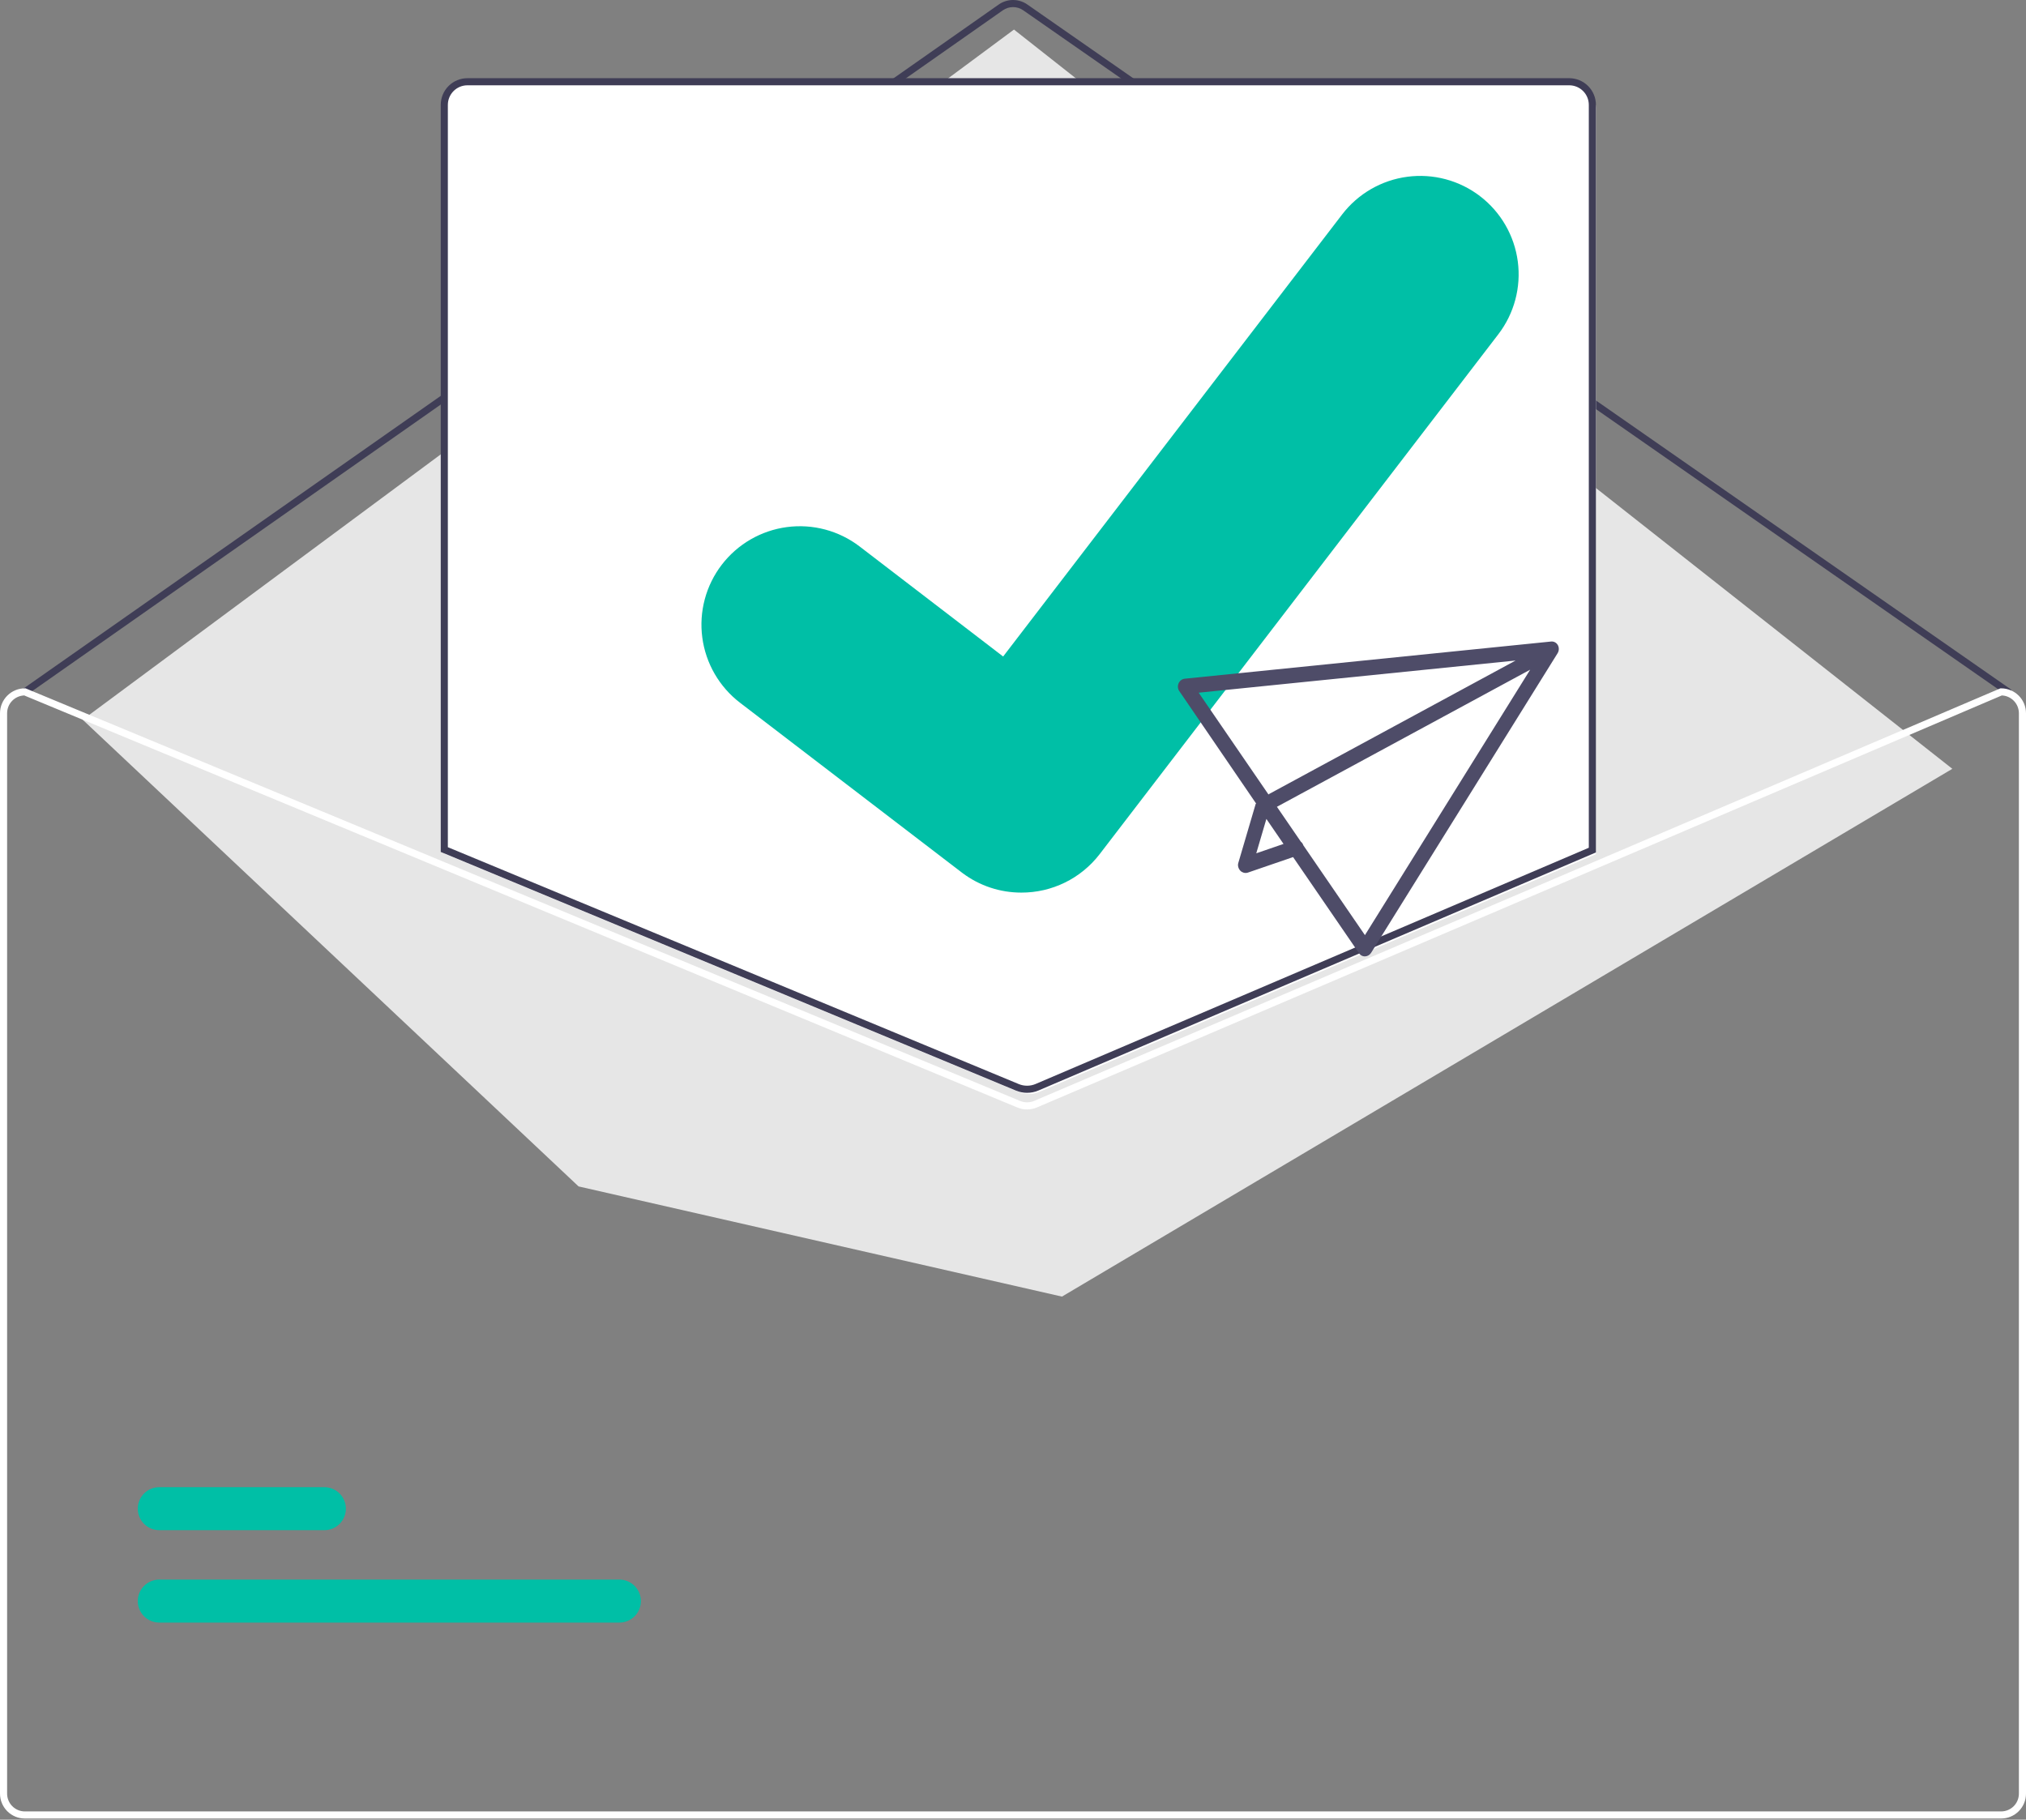 <svg width="570" height="512" viewBox="0 0 570 512" fill="none" xmlns="http://www.w3.org/2000/svg">
<rect x="0" y="0" width="570" height="512" fill="#808080" stroke="none"/>
<g clip-path="url(#clip0_25_2)">
<path d="M564.999 195.675C564.795 195.675 564.596 195.612 564.428 195.496L287.87 2.892C287.028 2.309 286.028 1.997 285.004 1.999C283.98 2 282.981 2.316 282.141 2.902L7.574 195.494C7.357 195.646 7.088 195.706 6.827 195.66C6.566 195.614 6.333 195.466 6.181 195.249C6.029 195.032 5.969 194.763 6.015 194.502C6.061 194.241 6.208 194.008 6.426 193.856L280.993 1.264C282.168 0.444 283.567 0.002 285.001 9.48758e-06C286.434 -0.002 287.834 0.434 289.013 1.251L565.571 193.854C565.746 193.976 565.877 194.15 565.946 194.352C566.015 194.553 566.018 194.771 565.954 194.974C565.89 195.178 565.763 195.355 565.591 195.481C565.42 195.607 565.212 195.675 564.999 195.675Z" fill="#3F3D56"/>
<path d="M23.264 202.502L285.276 8.319L549.276 216.319L298.776 364.819L162.776 333.819L23.264 202.502Z" fill="#E6E6E6"/>
<path d="M174.255 456.541H44.815C44.02 456.542 43.233 456.386 42.498 456.083C41.764 455.78 41.096 455.334 40.534 454.773C39.972 454.211 39.526 453.544 39.221 452.81C38.917 452.075 38.76 451.288 38.76 450.494C38.76 449.699 38.917 448.912 39.221 448.178C39.526 447.443 39.972 446.776 40.534 446.215C41.096 445.653 41.764 445.208 42.498 444.904C43.233 444.601 44.02 444.445 44.815 444.446H174.255C175.05 444.445 175.837 444.601 176.572 444.904C177.307 445.208 177.974 445.653 178.537 446.215C179.099 446.776 179.545 447.443 179.85 448.178C180.154 448.912 180.311 449.699 180.311 450.494C180.311 451.288 180.154 452.075 179.85 452.81C179.545 453.544 179.099 454.211 178.537 454.773C177.974 455.334 177.307 455.78 176.572 456.083C175.837 456.386 175.05 456.542 174.255 456.541Z" fill="#00BFA6"/>
<path d="M91.255 430.541H44.815C44.02 430.542 43.233 430.386 42.498 430.083C41.764 429.78 41.096 429.334 40.534 428.773C39.972 428.211 39.526 427.544 39.221 426.81C38.917 426.075 38.76 425.288 38.76 424.494C38.76 423.699 38.917 422.912 39.221 422.178C39.526 421.443 39.972 420.776 40.534 420.215C41.096 419.653 41.764 419.208 42.498 418.904C43.233 418.601 44.02 418.445 44.815 418.446H91.255C92.05 418.445 92.838 418.601 93.572 418.904C94.307 419.208 94.974 419.653 95.537 420.215C96.099 420.776 96.545 421.443 96.85 422.178C97.154 422.912 97.311 423.699 97.311 424.494C97.311 425.288 97.154 426.075 96.85 426.81C96.545 427.544 96.099 428.211 95.537 428.773C94.974 429.334 94.307 429.78 93.572 430.083C92.838 430.386 92.05 430.542 91.255 430.541Z" fill="#00BFA6"/>
<path d="M289.46 307.81C288.476 307.811 287.501 307.62 286.591 307.248L125 240.199V30.325C125.002 28.47 125.74 26.69 127.052 25.378C128.365 24.066 130.144 23.328 132 23.325H442C443.856 23.328 445.635 24.066 446.947 25.378C448.259 26.69 448.998 28.47 449 30.325V240.346L448.696 240.476L292.416 307.216C291.48 307.609 290.475 307.811 289.46 307.81Z" fill="white"/>
<path d="M288.96 307.484C287.911 307.486 286.872 307.282 285.9 306.886L124 239.708V29.5C124.002 27.512 124.793 25.605 126.199 24.199C127.605 22.793 129.512 22.002 131.5 22H441.5C443.488 22.002 445.395 22.793 446.801 24.199C448.207 25.605 448.998 27.512 449 29.5V239.851L292.112 306.85C291.114 307.27 290.043 307.485 288.96 307.484ZM126 238.372L286.663 305.037C288.162 305.645 289.84 305.635 291.331 305.009L447 238.53V29.5C446.998 28.042 446.418 26.644 445.387 25.613C444.356 24.582 442.958 24.002 441.5 24H131.5C130.042 24.002 128.644 24.582 127.613 25.613C126.582 26.644 126.002 28.042 126 29.5L126 238.372Z" fill="#3F3D56"/>
<path d="M563 193.675H562.8L448 242.695L290.93 309.765C290.316 310.023 289.658 310.158 288.992 310.161C288.326 310.165 287.666 310.037 287.05 309.785L125 242.555L7.38 193.755L7.2 193.675H7C5.144 193.677 3.365 194.415 2.053 195.727C0.74 197.04 0.002 198.819 0 200.675V504.675C0.002 506.531 0.74 508.31 2.053 509.622C3.365 510.935 5.144 511.673 7 511.675H563C564.856 511.673 566.635 510.935 567.947 509.622C569.26 508.31 569.998 506.531 570 504.675V200.675C569.998 198.819 569.26 197.04 567.947 195.727C566.635 194.415 564.856 193.677 563 193.675ZM568 504.675C567.999 506.001 567.473 507.272 566.535 508.21C565.597 509.147 564.326 509.674 563 509.675H7C5.674 509.674 4.403 509.147 3.465 508.21C2.527 507.272 2.001 506.001 2 504.675V200.675C2.002 199.382 2.503 198.14 3.4 197.208C4.296 196.276 5.518 195.727 6.81 195.675L125 244.715L286.28 311.635C288.026 312.345 289.982 312.334 291.72 311.605L448 244.865L563.2 195.675C564.49 195.73 565.708 196.281 566.602 197.213C567.496 198.144 567.997 199.384 568 200.675V504.675Z" fill="white"/>
<path d="M287.345 251.147C281.38 251.158 275.572 249.229 270.799 245.651L270.503 245.429L208.192 197.721C205.307 195.51 202.885 192.752 201.065 189.605C199.245 186.458 198.062 182.983 197.585 179.379C197.108 175.775 197.346 172.113 198.284 168.601C199.223 165.088 200.844 161.795 203.055 158.91C205.266 156.024 208.024 153.602 211.171 151.782C214.318 149.962 217.793 148.78 221.396 148.303C225 147.826 228.663 148.063 232.175 149.001C235.688 149.94 238.981 151.561 241.866 153.772L282.227 184.72L377.605 60.333C379.817 57.448 382.575 55.027 385.723 53.208C388.871 51.389 392.346 50.208 395.95 49.733C399.554 49.257 403.217 49.495 406.729 50.435C410.241 51.375 413.533 52.997 416.418 55.209L415.825 56.015L416.433 55.221C422.253 59.694 426.06 66.292 427.021 73.569C427.981 80.845 426.016 88.205 421.557 94.035L309.369 240.343C306.775 243.715 303.438 246.443 299.619 248.317C295.799 250.19 291.599 251.159 287.345 251.147Z" fill="#00BFA6"/>
<path d="M438.29 181.519C437.9 180.818 437.16 180.425 436.384 180.506L333.32 190.965C332.577 191.041 331.918 191.532 331.597 192.25C331.275 192.969 331.341 193.801 331.77 194.426L353.417 226.115C353.409 226.138 353.296 226.128 353.289 226.151L348.379 242.835C348.153 243.603 348.444 244.457 348.974 245.008C349.214 245.258 349.559 245.448 349.875 245.541C350.255 245.653 350.693 245.653 351.089 245.518L363.799 241.154L382.372 268.235C382.636 268.619 383.014 268.89 383.439 269.015C383.642 269.075 383.858 269.102 384.078 269.091C384.753 269.059 385.382 268.679 385.759 268.073L438.214 183.803C438.649 183.104 438.678 182.219 438.29 181.519ZM357.134 223.36C357.04 223.411 356.958 223.474 356.874 223.536L337.24 194.9L426.404 185.852L357.134 223.36ZM353.441 240.09L356.287 230.419L361.109 237.453L353.441 240.09ZM384.013 263.117L366.687 237.846C366.554 237.423 366.307 237.078 365.991 236.832L359.254 227.007L430.505 188.426L384.013 263.117Z" fill="#4E4C68"/>
</g>
<defs>
<clipPath id="clip0_25_2">
<rect width="570" height="511.675" fill="white"/>
</clipPath>
</defs>
</svg>
